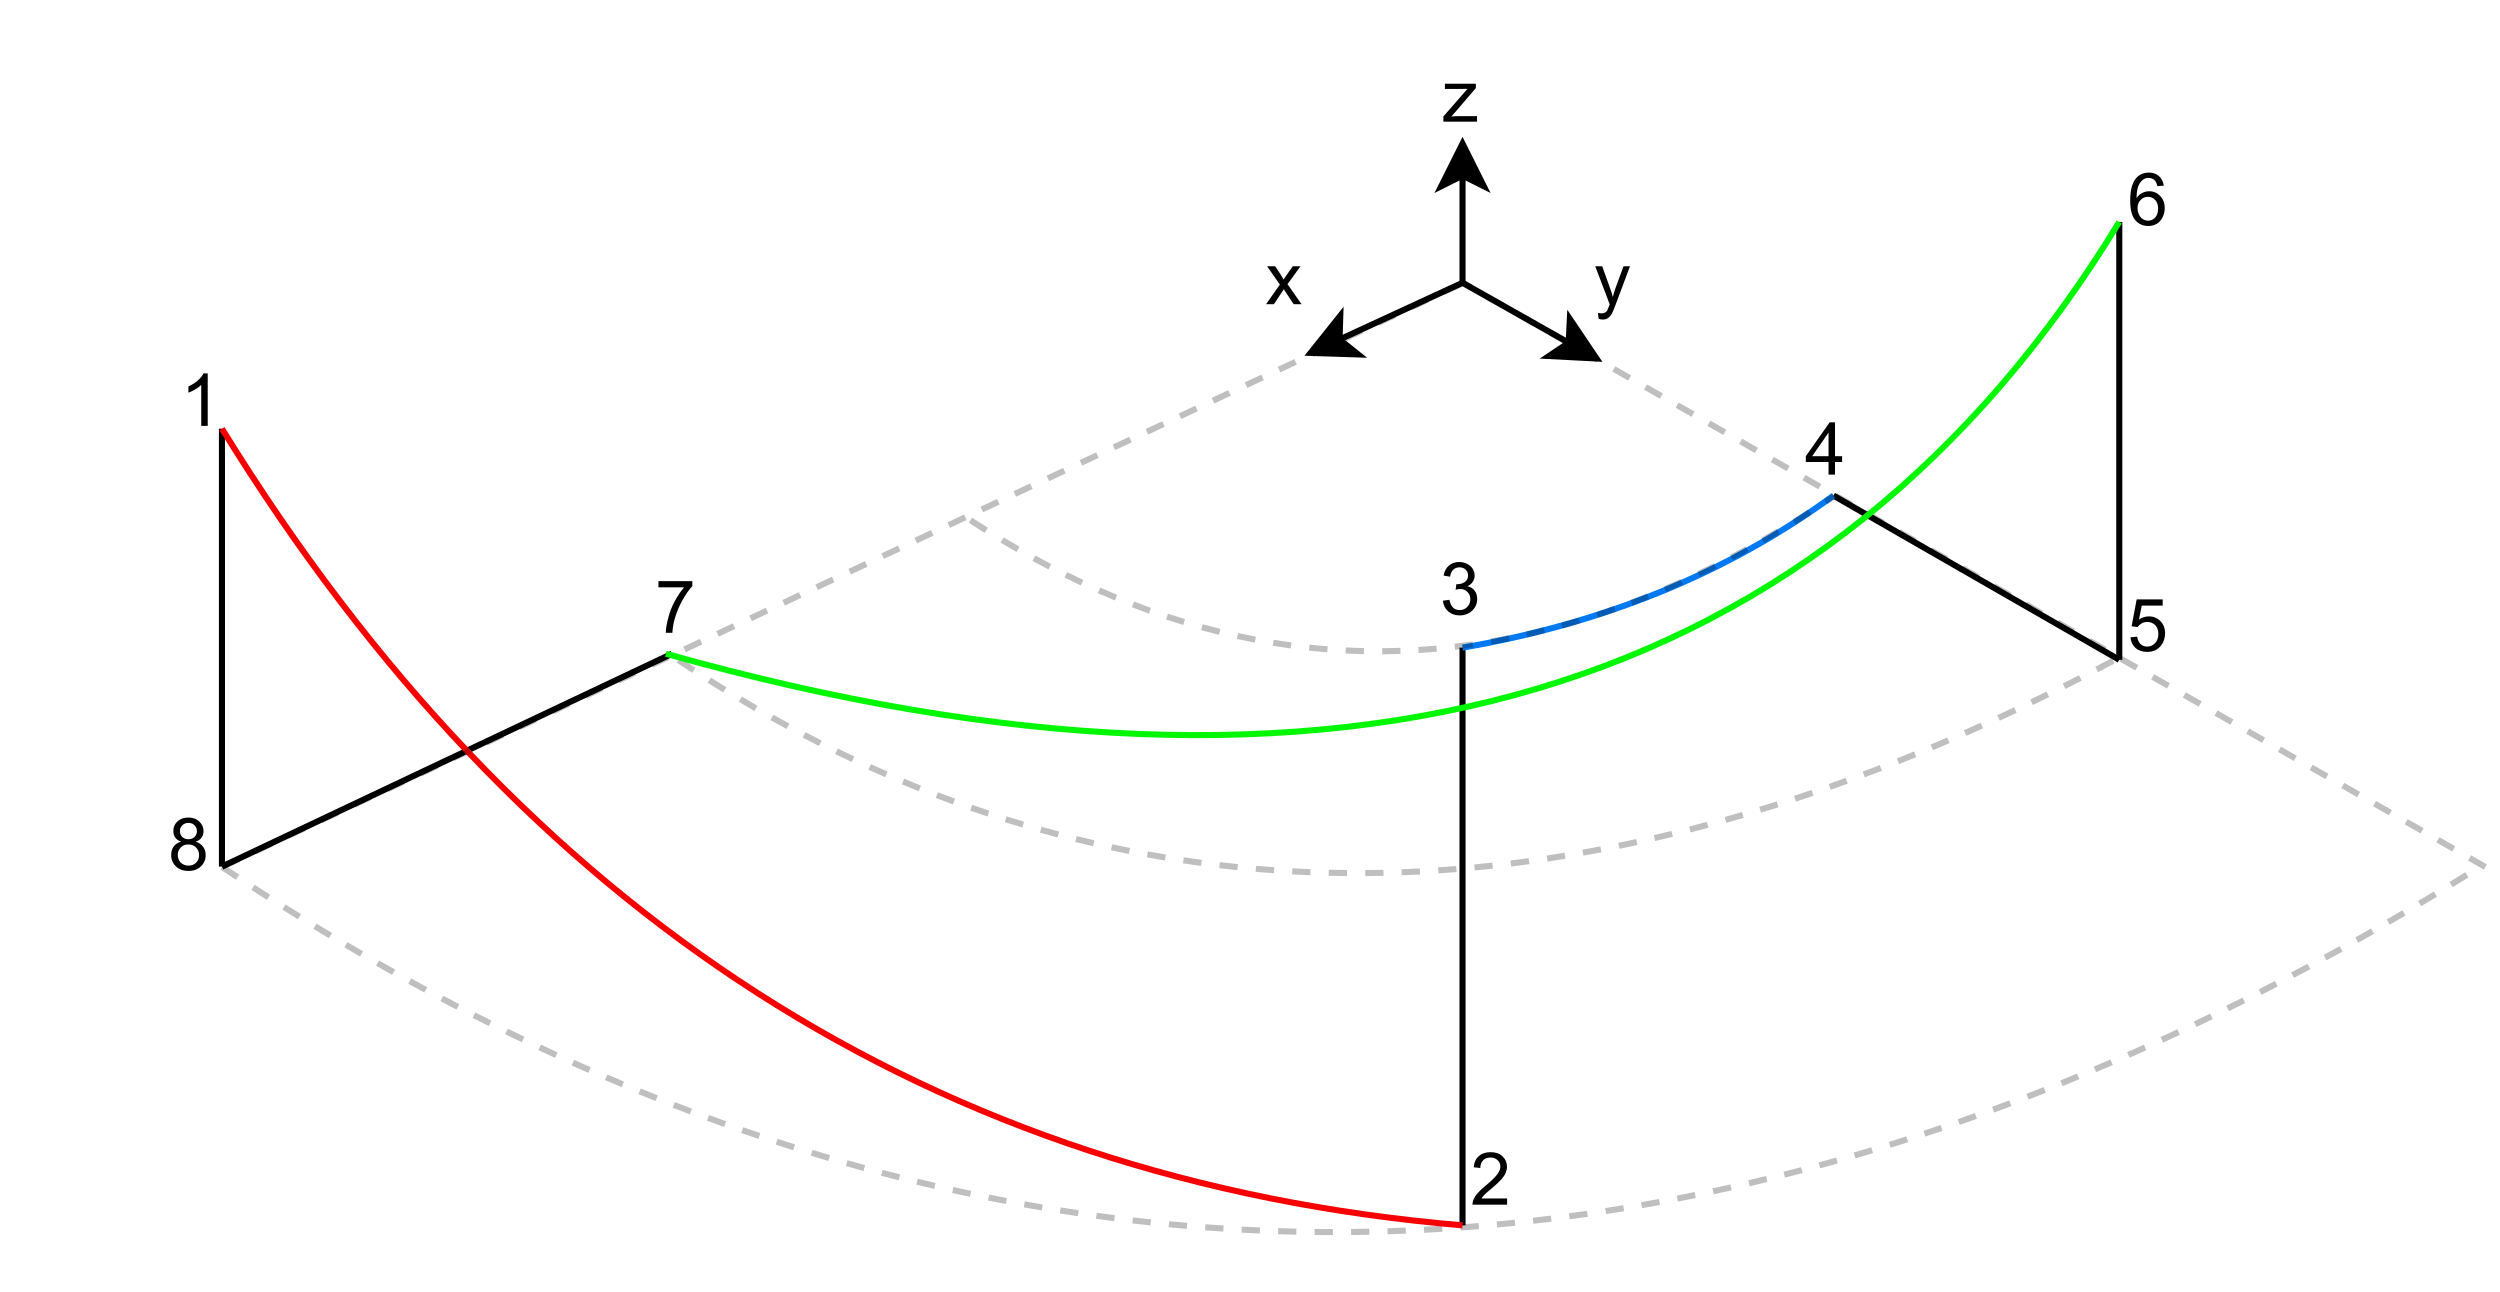 <?xml version="1.0" encoding="UTF-8" standalone="no"?>
<svg
   width="307.92pt"
   height="159.12pt"
   viewBox="0 0 307.92 159.12"
   version="1.1"
   id="svg127"
   xmlns:xlink="http://www.w3.org/1999/xlink"
   xmlns="http://www.w3.org/2000/svg"
   xmlns:svg="http://www.w3.org/2000/svg">
  <defs
     id="defs41">
    <g
       id="g36">
      <g
         id="glyph-0-0" />
      <g
         id="glyph-0-1">
        <path
           d="M 0.172 0 L 0.172 -0.641 L 3.141 -4.047 C 2.805 -4.035 2.508 -4.031 2.25 -4.031 L 0.359 -4.031 L 0.359 -4.672 L 4.172 -4.672 L 4.172 -4.141 L 1.641 -1.188 L 1.156 -0.641 C 1.508 -0.672 1.844 -0.688 2.156 -0.688 L 4.312 -0.688 L 4.312 0 Z M 0.172 0 "
           id="path3" />
      </g>
      <g
         id="glyph-0-2">
        <path
           d="M 0.062 0 L 1.766 -2.422 L 0.188 -4.672 L 1.188 -4.672 L 1.906 -3.578 C 2.031 -3.367 2.133 -3.191 2.219 -3.047 C 2.352 -3.242 2.473 -3.414 2.578 -3.562 L 3.359 -4.672 L 4.312 -4.672 L 2.703 -2.469 L 4.438 0 L 3.469 0 L 2.5 -1.453 L 2.25 -1.844 L 1.031 0 Z M 0.062 0 "
           id="path6" />
      </g>
      <g
         id="glyph-0-3">
        <path
           d="M 0.562 1.797 L 0.469 1.062 C 0.645 1.102 0.797 1.125 0.922 1.125 C 1.098 1.125 1.238 1.094 1.344 1.031 C 1.445 0.977 1.535 0.898 1.609 0.797 C 1.648 0.711 1.727 0.516 1.844 0.203 C 1.863 0.16 1.891 0.098 1.922 0.016 L 0.141 -4.672 L 1 -4.672 L 1.969 -1.969 C 2.094 -1.625 2.207 -1.266 2.312 -0.891 C 2.395 -1.242 2.5 -1.598 2.625 -1.953 L 3.625 -4.672 L 4.422 -4.672 L 2.641 0.078 C 2.453 0.586 2.305 0.941 2.203 1.141 C 2.055 1.398 1.895 1.586 1.719 1.703 C 1.539 1.828 1.32 1.891 1.062 1.891 C 0.914 1.891 0.75 1.859 0.562 1.797 Z M 0.562 1.797 "
           id="path9" />
      </g>
      <g
         id="glyph-0-4">
        <path
           d="M 3.359 0 L 2.562 0 L 2.562 -5.047 C 2.375 -4.859 2.125 -4.672 1.812 -4.484 C 1.5 -4.305 1.223 -4.176 0.984 -4.094 L 0.984 -4.859 C 1.422 -5.055 1.805 -5.301 2.141 -5.594 C 2.473 -5.895 2.707 -6.188 2.844 -6.469 L 3.359 -6.469 Z M 3.359 0 "
           id="path12" />
      </g>
      <g
         id="glyph-0-5">
        <path
           d="M 4.531 -0.766 L 4.531 0 L 0.266 0 C 0.266 -0.188 0.297 -0.367 0.359 -0.547 C 0.473 -0.836 0.648 -1.125 0.891 -1.406 C 1.129 -1.688 1.473 -2.008 1.922 -2.375 C 2.617 -2.957 3.086 -3.414 3.328 -3.75 C 3.578 -4.082 3.703 -4.398 3.703 -4.703 C 3.703 -5.016 3.586 -5.273 3.359 -5.484 C 3.141 -5.703 2.852 -5.812 2.5 -5.812 C 2.113 -5.812 1.805 -5.695 1.578 -5.469 C 1.348 -5.238 1.234 -4.922 1.234 -4.516 L 0.422 -4.609 C 0.473 -5.211 0.68 -5.672 1.047 -5.984 C 1.41 -6.305 1.898 -6.469 2.516 -6.469 C 3.129 -6.469 3.613 -6.297 3.969 -5.953 C 4.332 -5.609 4.516 -5.188 4.516 -4.688 C 4.516 -4.426 4.461 -4.172 4.359 -3.922 C 4.254 -3.672 4.078 -3.406 3.828 -3.125 C 3.586 -2.852 3.188 -2.477 2.625 -2 C 2.145 -1.602 1.836 -1.332 1.703 -1.188 C 1.566 -1.039 1.457 -0.898 1.375 -0.766 Z M 4.531 -0.766 "
           id="path15" />
      </g>
      <g
         id="glyph-0-6">
        <path
           d="M 0.375 -1.703 L 1.172 -1.812 C 1.266 -1.363 1.414 -1.039 1.625 -0.844 C 1.844 -0.645 2.113 -0.547 2.438 -0.547 C 2.801 -0.547 3.109 -0.672 3.359 -0.922 C 3.617 -1.18 3.75 -1.504 3.75 -1.891 C 3.75 -2.254 3.629 -2.551 3.391 -2.781 C 3.16 -3.02 2.863 -3.141 2.5 -3.141 C 2.344 -3.141 2.156 -3.109 1.938 -3.047 L 2.031 -3.75 C 2.082 -3.738 2.125 -3.734 2.156 -3.734 C 2.488 -3.734 2.789 -3.82 3.062 -4 C 3.332 -4.176 3.469 -4.445 3.469 -4.812 C 3.469 -5.102 3.367 -5.344 3.172 -5.531 C 2.973 -5.719 2.719 -5.812 2.406 -5.812 C 2.102 -5.812 1.848 -5.711 1.641 -5.516 C 1.441 -5.328 1.312 -5.039 1.25 -4.656 L 0.453 -4.797 C 0.555 -5.328 0.773 -5.738 1.109 -6.031 C 1.453 -6.32 1.879 -6.469 2.391 -6.469 C 2.742 -6.469 3.066 -6.391 3.359 -6.234 C 3.66 -6.086 3.891 -5.883 4.047 -5.625 C 4.203 -5.363 4.281 -5.086 4.281 -4.797 C 4.281 -4.516 4.203 -4.258 4.047 -4.031 C 3.898 -3.801 3.68 -3.617 3.391 -3.484 C 3.773 -3.398 4.07 -3.219 4.281 -2.938 C 4.488 -2.664 4.594 -2.32 4.594 -1.906 C 4.594 -1.344 4.383 -0.863 3.969 -0.469 C 3.562 -0.082 3.047 0.109 2.422 0.109 C 1.859 0.109 1.391 -0.055 1.016 -0.391 C 0.641 -0.723 0.426 -1.16 0.375 -1.703 Z M 0.375 -1.703 "
           id="path18" />
      </g>
      <g
         id="glyph-0-7">
        <path
           d="M 2.906 0 L 2.906 -1.547 L 0.109 -1.547 L 0.109 -2.266 L 3.047 -6.438 L 3.703 -6.438 L 3.703 -2.266 L 4.578 -2.266 L 4.578 -1.547 L 3.703 -1.547 L 3.703 0 Z M 2.906 -2.266 L 2.906 -5.172 L 0.891 -2.266 Z M 2.906 -2.266 "
           id="path21" />
      </g>
      <g
         id="glyph-0-8">
        <path
           d="M 0.375 -1.688 L 1.203 -1.766 C 1.266 -1.359 1.406 -1.051 1.625 -0.844 C 1.852 -0.645 2.125 -0.547 2.438 -0.547 C 2.82 -0.547 3.145 -0.688 3.406 -0.969 C 3.676 -1.258 3.812 -1.641 3.812 -2.109 C 3.812 -2.566 3.68 -2.926 3.422 -3.188 C 3.172 -3.445 2.844 -3.578 2.438 -3.578 C 2.176 -3.578 1.941 -3.516 1.734 -3.391 C 1.535 -3.273 1.375 -3.129 1.25 -2.953 L 0.516 -3.047 L 1.141 -6.359 L 4.344 -6.359 L 4.344 -5.594 L 1.766 -5.594 L 1.422 -3.875 C 1.805 -4.133 2.211 -4.266 2.641 -4.266 C 3.203 -4.266 3.676 -4.07 4.062 -3.688 C 4.445 -3.301 4.641 -2.801 4.641 -2.188 C 4.641 -1.602 4.473 -1.098 4.141 -0.672 C 3.723 -0.148 3.156 0.109 2.438 0.109 C 1.852 0.109 1.375 -0.051 1 -0.375 C 0.633 -0.707 0.426 -1.145 0.375 -1.688 Z M 0.375 -1.688 "
           id="path24" />
      </g>
      <g
         id="glyph-0-9">
        <path
           d="M 4.484 -4.859 L 3.688 -4.797 C 3.625 -5.109 3.523 -5.336 3.391 -5.484 C 3.18 -5.703 2.922 -5.812 2.609 -5.812 C 2.348 -5.812 2.125 -5.742 1.938 -5.609 C 1.688 -5.422 1.488 -5.156 1.344 -4.812 C 1.207 -4.469 1.133 -3.973 1.125 -3.328 C 1.312 -3.609 1.539 -3.816 1.812 -3.953 C 2.094 -4.098 2.383 -4.172 2.688 -4.172 C 3.219 -4.172 3.664 -3.977 4.031 -3.594 C 4.406 -3.207 4.594 -2.707 4.594 -2.094 C 4.594 -1.688 4.504 -1.305 4.328 -0.953 C 4.148 -0.609 3.91 -0.344 3.609 -0.156 C 3.305 0.02 2.961 0.109 2.578 0.109 C 1.922 0.109 1.383 -0.129 0.969 -0.609 C 0.551 -1.098 0.344 -1.898 0.344 -3.016 C 0.344 -4.254 0.57 -5.16 1.031 -5.734 C 1.426 -6.223 1.969 -6.469 2.656 -6.469 C 3.156 -6.469 3.566 -6.32 3.891 -6.031 C 4.211 -5.75 4.41 -5.359 4.484 -4.859 Z M 1.25 -2.094 C 1.25 -1.812 1.305 -1.547 1.422 -1.297 C 1.535 -1.055 1.695 -0.867 1.906 -0.734 C 2.113 -0.609 2.332 -0.547 2.562 -0.547 C 2.895 -0.547 3.18 -0.676 3.422 -0.938 C 3.66 -1.207 3.781 -1.578 3.781 -2.047 C 3.781 -2.492 3.66 -2.844 3.422 -3.094 C 3.191 -3.352 2.895 -3.484 2.531 -3.484 C 2.176 -3.484 1.875 -3.352 1.625 -3.094 C 1.375 -2.844 1.25 -2.508 1.25 -2.094 Z M 1.25 -2.094 "
           id="path27" />
      </g>
      <g
         id="glyph-0-10">
        <path
           d="M 0.422 -5.594 L 0.422 -6.359 L 4.594 -6.359 L 4.594 -5.75 C 4.188 -5.312 3.781 -4.727 3.375 -4 C 2.969 -3.281 2.656 -2.535 2.438 -1.766 C 2.281 -1.234 2.18 -0.645 2.141 0 L 1.328 0 C 1.336 -0.508 1.438 -1.117 1.625 -1.828 C 1.812 -2.547 2.082 -3.238 2.438 -3.906 C 2.801 -4.57 3.18 -5.133 3.578 -5.594 Z M 0.422 -5.594 "
           id="path30" />
      </g>
      <g
         id="glyph-0-11">
        <path
           d="M 1.594 -3.5 C 1.258 -3.613 1.016 -3.781 0.859 -4 C 0.703 -4.227 0.625 -4.5 0.625 -4.812 C 0.625 -5.281 0.789 -5.672 1.125 -5.984 C 1.469 -6.305 1.914 -6.469 2.469 -6.469 C 3.031 -6.469 3.484 -6.301 3.828 -5.969 C 4.172 -5.645 4.344 -5.25 4.344 -4.781 C 4.344 -4.488 4.266 -4.227 4.109 -4 C 3.953 -3.781 3.711 -3.613 3.391 -3.5 C 3.785 -3.363 4.086 -3.148 4.297 -2.859 C 4.504 -2.578 4.609 -2.238 4.609 -1.844 C 4.609 -1.289 4.41 -0.828 4.016 -0.453 C 3.629 -0.078 3.117 0.109 2.484 0.109 C 1.848 0.109 1.332 -0.078 0.938 -0.453 C 0.551 -0.828 0.359 -1.297 0.359 -1.859 C 0.359 -2.273 0.461 -2.625 0.672 -2.906 C 0.891 -3.195 1.195 -3.395 1.594 -3.5 Z M 1.438 -4.828 C 1.438 -4.523 1.531 -4.273 1.719 -4.078 C 1.914 -3.891 2.172 -3.797 2.484 -3.797 C 2.797 -3.797 3.047 -3.891 3.234 -4.078 C 3.43 -4.273 3.531 -4.516 3.531 -4.797 C 3.531 -5.078 3.43 -5.316 3.234 -5.516 C 3.035 -5.711 2.785 -5.812 2.484 -5.812 C 2.18 -5.812 1.93 -5.711 1.734 -5.516 C 1.535 -5.328 1.438 -5.098 1.438 -4.828 Z M 1.172 -1.859 C 1.172 -1.629 1.223 -1.41 1.328 -1.203 C 1.441 -0.992 1.602 -0.832 1.812 -0.719 C 2.02 -0.602 2.25 -0.547 2.5 -0.547 C 2.875 -0.547 3.18 -0.664 3.422 -0.906 C 3.672 -1.145 3.797 -1.453 3.797 -1.828 C 3.797 -2.211 3.672 -2.531 3.422 -2.781 C 3.172 -3.031 2.852 -3.156 2.469 -3.156 C 2.094 -3.156 1.781 -3.031 1.531 -2.781 C 1.289 -2.531 1.172 -2.223 1.172 -1.859 Z M 1.172 -1.859 "
           id="path33" />
      </g>
    </g>
    <clipPath
       id="clip-0">
      <path
         clip-rule="nonzero"
         d="M 16 42 L 191 42 L 191 158.121 L 16 158.121 Z M 16 42 "
         id="path38" />
    </clipPath>
  </defs>
  <path
     fill-rule="nonzero"
     fill="rgb(0%, 0%, 0%)"
     fill-opacity="0.251"
     d="M 27.559 106.477 L 29.465 107.734 L 29.051 108.359 L 27.145 107.102 Z M 31.363 108.977 L 33.27 110.199 L 32.867 110.832 L 30.961 109.605 Z M 35.172 111.402 L 37.082 112.594 L 36.684 113.23 L 34.777 112.039 Z M 38.984 113.762 L 40.895 114.914 L 40.508 115.555 L 38.598 114.402 Z M 42.797 116.047 L 44.719 117.168 L 44.34 117.816 L 42.422 116.691 Z M 46.691 118.301 L 48.668 119.418 L 48.297 120.07 L 46.32 118.953 Z M 50.641 120.512 L 52.617 121.59 L 52.262 122.25 L 50.281 121.172 Z M 54.594 122.648 L 56.574 123.688 L 56.227 124.352 L 54.246 123.309 Z M 58.551 124.703 L 60.531 125.707 L 60.195 126.375 L 58.211 125.375 Z M 62.547 126.703 C 63.227 127.039 63.906 127.367 64.586 127.695 L 64.262 128.371 C 63.582 128.043 62.898 127.711 62.215 127.379 Z M 66.629 128.664 C 67.312 128.984 67.992 129.301 68.672 129.613 L 68.359 130.297 C 67.68 129.984 66.996 129.664 66.312 129.344 Z M 70.719 130.543 C 71.398 130.852 72.082 131.156 72.762 131.453 L 72.461 132.141 C 71.777 131.84 71.094 131.535 70.41 131.227 Z M 74.809 132.344 C 75.488 132.637 76.172 132.926 76.855 133.211 L 76.566 133.902 C 75.879 133.617 75.195 133.324 74.512 133.031 Z M 78.918 134.066 C 79.617 134.352 80.316 134.637 81.02 134.914 L 80.742 135.613 C 80.039 135.332 79.336 135.047 78.633 134.762 Z M 83.121 135.742 C 83.824 136.016 84.523 136.285 85.227 136.551 L 84.961 137.25 C 84.258 136.984 83.555 136.715 82.852 136.441 Z M 87.332 137.336 C 88.035 137.594 88.734 137.848 89.438 138.102 L 89.184 138.805 C 88.48 138.555 87.777 138.297 87.074 138.039 Z M 91.543 138.844 C 92.246 139.086 92.949 139.328 93.652 139.562 L 93.414 140.273 C 92.707 140.035 92.004 139.793 91.297 139.551 Z M 95.77 140.266 C 96.484 140.5 97.203 140.73 97.922 140.957 L 97.695 141.672 C 96.977 141.445 96.254 141.211 95.535 140.977 Z M 100.078 141.629 C 100.793 141.848 101.512 142.062 102.234 142.277 L 102.02 142.996 C 101.301 142.781 100.578 142.566 99.859 142.344 Z M 104.391 142.902 C 105.109 143.105 105.828 143.309 106.551 143.504 L 106.352 144.227 C 105.629 144.031 104.906 143.828 104.188 143.621 Z M 108.707 144.086 C 109.43 144.277 110.148 144.461 110.867 144.645 L 110.684 145.371 C 109.965 145.188 109.242 145 108.516 144.812 Z M 113.039 145.184 C 113.77 145.359 114.5 145.535 115.234 145.703 L 115.062 146.434 C 114.328 146.266 113.594 146.09 112.859 145.91 Z M 117.43 146.203 C 118.164 146.367 118.895 146.523 119.629 146.68 L 119.473 147.414 C 118.738 147.258 118.004 147.098 117.27 146.934 Z M 121.828 147.133 C 122.562 147.281 123.293 147.422 124.027 147.562 L 123.887 148.301 C 123.152 148.16 122.418 148.016 121.68 147.867 Z M 126.227 147.969 C 126.961 148.102 127.695 148.23 128.43 148.355 L 128.305 149.094 C 127.566 148.969 126.832 148.84 126.094 148.707 Z M 130.641 148.715 C 131.383 148.836 132.125 148.949 132.867 149.059 L 132.754 149.801 C 132.012 149.688 131.27 149.574 130.523 149.457 Z M 135.09 149.375 C 135.832 149.477 136.574 149.574 137.316 149.668 L 137.223 150.414 C 136.477 150.32 135.734 150.219 134.988 150.117 Z M 139.547 149.941 C 140.289 150.027 141.031 150.109 141.773 150.188 L 141.695 150.934 C 140.949 150.855 140.203 150.773 139.461 150.684 Z M 144.004 150.414 C 144.75 150.484 145.492 150.551 146.234 150.613 L 146.172 151.359 C 145.426 151.297 144.68 151.23 143.934 151.16 Z M 148.473 150.789 C 149.219 150.848 149.965 150.898 150.711 150.945 L 150.664 151.691 C 149.914 151.645 149.168 151.594 148.418 151.539 Z M 152.953 151.074 C 153.699 151.117 154.445 151.152 155.195 151.184 L 155.16 151.934 C 154.41 151.898 153.664 151.863 152.914 151.824 Z M 157.438 151.266 C 158.184 151.293 158.934 151.312 159.68 151.328 L 159.664 152.078 C 158.914 152.059 158.164 152.039 157.414 152.016 Z M 161.926 151.363 C 162.672 151.371 163.422 151.375 164.172 151.379 L 164.172 152.125 C 163.418 152.125 162.668 152.121 161.918 152.113 Z M 166.41 151.367 C 167.156 151.359 167.902 151.348 168.648 151.332 L 168.664 152.082 C 167.914 152.098 167.168 152.109 166.418 152.117 Z M 170.891 151.277 C 171.637 151.254 172.387 151.227 173.133 151.195 L 173.164 151.945 C 172.414 151.977 171.664 152.004 170.914 152.023 Z M 175.375 151.094 C 176.121 151.055 176.871 151.012 177.621 150.965 L 177.668 151.715 C 176.914 151.758 176.164 151.801 175.414 151.84 Z M 179.867 150.816 C 180.613 150.762 181.359 150.703 182.109 150.641 L 182.168 151.387 C 181.418 151.449 180.668 151.508 179.918 151.562 Z M 184.332 150.445 C 185.074 150.379 185.816 150.305 186.559 150.227 L 186.637 150.973 C 185.891 151.051 185.148 151.125 184.402 151.191 Z M 188.785 149.988 C 189.527 149.902 190.273 149.816 191.012 149.723 L 191.105 150.469 C 190.359 150.559 189.617 150.648 188.871 150.73 Z M 193.242 149.438 C 193.984 149.34 194.73 149.234 195.473 149.129 L 195.578 149.871 C 194.832 149.977 194.086 150.082 193.34 150.18 Z M 197.703 148.797 C 198.441 148.68 199.184 148.562 199.922 148.441 L 200.043 149.184 C 199.301 149.305 198.559 149.422 197.816 149.535 Z M 202.121 148.07 C 202.855 147.941 203.586 147.812 204.32 147.676 L 204.453 148.414 C 203.719 148.551 202.984 148.68 202.25 148.809 Z M 206.52 147.262 C 207.254 147.117 207.984 146.973 208.719 146.82 L 208.871 147.555 C 208.133 147.707 207.398 147.852 206.66 147.996 Z M 210.922 146.363 C 211.656 146.203 212.391 146.043 213.125 145.879 L 213.289 146.609 C 212.551 146.777 211.812 146.938 211.078 147.094 Z M 215.328 145.375 C 216.055 145.203 216.785 145.031 217.516 144.852 L 217.691 145.582 C 216.961 145.758 216.23 145.934 215.5 146.105 Z M 219.672 144.316 C 220.391 144.133 221.113 143.945 221.832 143.758 L 222.023 144.48 C 221.301 144.672 220.578 144.859 219.855 145.043 Z M 223.992 143.176 C 224.715 142.98 225.438 142.781 226.156 142.578 L 226.359 143.297 C 225.637 143.5 224.914 143.703 224.191 143.898 Z M 228.316 141.953 C 229.039 141.746 229.758 141.531 230.48 141.312 L 230.699 142.027 C 229.973 142.246 229.25 142.465 228.527 142.676 Z M 232.648 140.648 C 233.363 140.422 234.082 140.195 234.797 139.965 L 235.027 140.68 C 234.309 140.91 233.59 141.137 232.871 141.363 Z M 236.906 139.277 L 239.02 138.57 L 239.258 139.281 L 237.145 139.988 Z M 241.129 137.844 L 243.246 137.094 L 243.496 137.801 L 241.379 138.547 Z M 245.359 136.324 L 247.477 135.535 L 247.738 136.238 L 245.621 137.027 Z M 249.59 134.727 L 251.711 133.898 L 251.984 134.594 L 249.863 135.426 Z M 253.766 133.074 L 255.824 132.23 L 256.109 132.922 L 254.051 133.766 Z M 257.879 131.367 L 259.938 130.488 L 260.234 131.176 L 258.172 132.059 Z M 261.996 129.59 L 264.055 128.668 L 264.363 129.352 L 262.301 130.273 Z M 266.113 127.73 L 268.176 126.773 L 268.492 127.453 L 266.43 128.41 Z M 270.215 125.812 L 272.211 124.848 L 272.539 125.523 L 270.539 126.484 Z M 274.207 123.871 L 276.203 122.871 L 276.539 123.543 L 274.539 124.543 Z M 278.199 121.859 L 280.199 120.828 L 280.543 121.492 L 278.543 122.527 Z M 282.195 119.777 L 284.199 118.707 L 284.551 119.371 L 282.551 120.438 Z M 286.195 117.625 L 288.168 116.539 L 288.531 117.195 L 286.559 118.281 Z M 290.098 115.457 L 292.031 114.359 L 292.402 115.012 L 290.469 116.109 Z M 293.965 113.246 L 295.898 112.117 L 296.277 112.762 L 294.344 113.895 Z M 297.832 110.969 L 299.77 109.805 L 300.156 110.449 L 298.219 111.613 Z M 301.703 108.629 L 303.641 107.43 L 304.035 108.066 L 302.098 109.266 Z M 301.703 108.629 "
     id="path43" />
  <path
     fill="none"
     stroke-width="1"
     stroke-linecap="butt"
     stroke-linejoin="miter"
     stroke="rgb(0%, 0%, 0%)"
     stroke-opacity="1"
     stroke-miterlimit="10"
     d="M 240.002 46.001 L 240.002 28.372 "
     transform="matrix(0.749, 0, 0, 0.749, 0.375, 0.375)"
     id="path45" />
  <path
     fill-rule="nonzero"
     fill="rgb(0%, 0%, 0%)"
     fill-opacity="1"
     stroke-width="1"
     stroke-linecap="butt"
     stroke-linejoin="miter"
     stroke="rgb(0%, 0%, 0%)"
     stroke-opacity="1"
     stroke-miterlimit="10"
     d="M 240.002 23.118 L 243.5 30.119 L 240.002 28.372 L 236.5 30.119 Z M 240.002 23.118 "
     transform="matrix(0.749, 0, 0, 0.749, 0.375, 0.375)"
     id="path47" />
  <path
     fill="none"
     stroke-width="1"
     stroke-linecap="butt"
     stroke-linejoin="miter"
     stroke="rgb(0%, 0%, 0%)"
     stroke-opacity="1"
     stroke-miterlimit="10"
     d="M 240.002 46.001 L 257.459 55.869 "
     transform="matrix(0.749, 0, 0, 0.749, 0.375, 0.375)"
     id="path49" />
  <path
     fill-rule="nonzero"
     fill="rgb(0%, 0%, 0%)"
     fill-opacity="1"
     stroke-width="1"
     stroke-linecap="butt"
     stroke-linejoin="miter"
     stroke="rgb(0%, 0%, 0%)"
     stroke-opacity="1"
     stroke-miterlimit="10"
     d="M 262.031 58.449 L 254.212 58.047 L 257.459 55.869 L 257.652 51.959 Z M 262.031 58.449 "
     transform="matrix(0.749, 0, 0, 0.749, 0.375, 0.375)"
     id="path51" />
  <path
     fill="none"
     stroke-width="1"
     stroke-linecap="butt"
     stroke-linejoin="miter"
     stroke="rgb(0%, 0%, 0%)"
     stroke-opacity="1"
     stroke-miterlimit="10"
     d="M 110.001 106.999 L 35.998 142.001 "
     transform="matrix(0.749, 0, 0, 0.749, 0.375, 0.375)"
     id="path53" />
  <path
     fill="none"
     stroke-width="1"
     stroke-linecap="butt"
     stroke-linejoin="miter"
     stroke="rgb(0%, 0%, 0%)"
     stroke-opacity="1"
     stroke-miterlimit="10"
     d="M 35.998 142.001 L 35.998 70 "
     transform="matrix(0.749, 0, 0, 0.749, 0.375, 0.375)"
     id="path55" />
  <path
     fill="none"
     stroke-width="1"
     stroke-linecap="butt"
     stroke-linejoin="miter"
     stroke="rgb(0%, 0%, 0%)"
     stroke-opacity="1"
     stroke-miterlimit="10"
     d="M 348.001 107.999 L 301 80.998 "
     transform="matrix(0.749, 0, 0, 0.749, 0.375, 0.375)"
     id="path57" />
  <path
     fill="none"
     stroke-width="1"
     stroke-linecap="butt"
     stroke-linejoin="miter"
     stroke="rgb(0%, 0%, 0%)"
     stroke-opacity="1"
     stroke-miterlimit="10"
     d="M 348.001 107.999 L 348.001 35.998 "
     transform="matrix(0.749, 0, 0, 0.749, 0.375, 0.375)"
     id="path59" />
  <path
     fill="none"
     stroke-width="1"
     stroke-linecap="butt"
     stroke-linejoin="miter"
     stroke="rgb(0%, 0%, 0%)"
     stroke-opacity="1"
     stroke-miterlimit="10"
     d="M 240.002 201.002 L 240.002 105.998 "
     transform="matrix(0.749, 0, 0, 0.749, 0.375, 0.375)"
     id="path61" />
  <path
     fill="none"
     stroke-width="1"
     stroke-linecap="butt"
     stroke-linejoin="miter"
     stroke="rgb(0%, 47.449%, 94.899%)"
     stroke-opacity="1"
     stroke-miterlimit="10"
     d="M 240.002 105.998 C 263.334 102 283.668 93.665 301 80.998 "
     transform="matrix(0.749, 0, 0, 0.749, 0.375, 0.375)"
     id="path63" />
  <path
     fill-rule="nonzero"
     fill="rgb(0%, 0%, 0%)"
     fill-opacity="0.251"
     d="M 119.734 63.758 C 120.379 64.184 121.027 64.598 121.68 65.004 L 121.281 65.637 C 120.629 65.23 119.977 64.812 119.324 64.387 Z M 123.625 66.195 C 124.273 66.586 124.926 66.965 125.574 67.34 L 125.203 67.988 C 124.547 67.613 123.895 67.23 123.238 66.84 Z M 127.527 68.43 C 128.176 68.785 128.828 69.133 129.48 69.473 L 129.133 70.137 C 128.477 69.797 127.82 69.445 127.168 69.09 Z M 131.434 70.469 C 132.102 70.797 132.77 71.117 133.438 71.43 L 133.117 72.109 C 132.445 71.793 131.773 71.473 131.102 71.137 Z M 135.516 72.375 C 136.211 72.68 136.902 72.977 137.598 73.266 L 137.312 73.957 C 136.613 73.668 135.914 73.371 135.215 73.062 Z M 139.68 74.098 C 140.375 74.363 141.07 74.621 141.766 74.871 L 141.516 75.578 C 140.812 75.328 140.113 75.066 139.41 74.797 Z M 143.855 75.59 C 144.555 75.824 145.258 76.047 145.957 76.258 L 145.738 76.977 C 145.031 76.762 144.328 76.535 143.621 76.305 Z M 148.137 76.891 C 148.863 77.09 149.59 77.277 150.316 77.457 L 150.137 78.188 C 149.402 78.004 148.672 77.812 147.938 77.613 Z M 152.5 77.969 C 153.23 78.125 153.957 78.277 154.688 78.414 L 154.547 79.152 C 153.812 79.012 153.074 78.859 152.34 78.699 Z M 156.875 78.801 C 157.609 78.922 158.34 79.027 159.074 79.129 L 158.973 79.871 C 158.234 79.77 157.496 79.66 156.758 79.539 Z M 161.301 79.395 C 162.043 79.477 162.789 79.543 163.531 79.602 L 163.473 80.348 C 162.723 80.289 161.973 80.219 161.223 80.141 Z M 165.766 79.742 C 166.512 79.781 167.254 79.809 168 79.824 L 167.984 80.574 C 167.23 80.555 166.48 80.531 165.727 80.492 Z M 170.238 79.84 C 170.984 79.836 171.73 79.82 172.477 79.793 L 172.5 80.543 C 171.75 80.57 170.996 80.586 170.246 80.59 Z M 174.695 79.688 C 175.434 79.641 176.172 79.586 176.914 79.52 L 176.98 80.266 C 176.234 80.332 175.488 80.391 174.738 80.438 Z M 179.137 79.289 C 179.879 79.203 180.621 79.105 181.363 79 L 181.473 79.738 C 180.723 79.848 179.973 79.945 179.227 80.035 Z M 183.594 78.645 C 184.332 78.52 185.07 78.383 185.805 78.234 L 185.953 78.969 C 185.207 79.117 184.465 79.258 183.723 79.383 Z M 187.961 77.777 C 188.676 77.617 189.395 77.445 190.117 77.266 L 190.297 77.992 C 189.574 78.176 188.848 78.348 188.125 78.512 Z M 192.273 76.695 C 192.996 76.496 193.715 76.285 194.438 76.066 L 194.652 76.781 C 193.926 77.004 193.199 77.215 192.477 77.418 Z M 196.602 75.383 C 197.32 75.145 198.039 74.898 198.762 74.641 L 199.012 75.348 C 198.285 75.605 197.559 75.855 196.836 76.094 Z M 200.809 73.887 C 201.492 73.629 202.176 73.359 202.859 73.082 L 203.141 73.777 C 202.453 74.055 201.762 74.328 201.074 74.59 Z M 204.914 72.227 C 205.598 71.934 206.281 71.633 206.969 71.32 L 207.277 72.004 C 206.59 72.316 205.898 72.621 205.207 72.918 Z M 209.027 70.363 C 209.715 70.035 210.402 69.699 211.086 69.355 L 211.422 70.027 C 210.73 70.371 210.039 70.711 209.352 71.039 Z M 213.082 68.332 C 213.723 67.996 214.363 67.652 215.004 67.301 L 215.363 67.961 C 214.719 68.312 214.074 68.66 213.43 68.996 Z M 216.93 66.227 C 217.57 65.859 218.215 65.488 218.859 65.105 L 219.238 65.754 C 218.594 66.137 217.945 66.512 217.301 66.879 Z M 220.785 63.945 C 221.43 63.547 222.074 63.145 222.719 62.734 L 223.121 63.367 C 222.473 63.781 221.828 64.184 221.18 64.582 Z M 224.652 61.484 C 225.012 61.246 225.371 61.008 225.734 60.766 L 226.152 61.387 C 225.785 61.629 225.426 61.871 225.066 62.109 Z M 224.652 61.484 "
     id="path65" />
  <path
     fill-rule="nonzero"
     fill="rgb(0%, 0%, 0%)"
     fill-opacity="0.251"
     d="M 83.766 80.996 C 84.395 81.418 85.027 81.832 85.66 82.242 L 85.254 82.871 C 84.617 82.461 83.984 82.043 83.348 81.621 Z M 87.559 83.461 C 88.195 83.859 88.828 84.254 89.465 84.645 L 89.074 85.281 C 88.434 84.891 87.797 84.496 87.16 84.094 Z M 91.379 85.801 C 92.016 86.18 92.656 86.555 93.293 86.922 L 92.918 87.574 C 92.277 87.199 91.637 86.824 90.996 86.441 Z M 95.254 88.039 C 95.914 88.406 96.57 88.77 97.23 89.129 L 96.875 89.785 C 96.211 89.426 95.551 89.062 94.891 88.691 Z M 99.211 90.184 C 99.871 90.531 100.535 90.871 101.199 91.207 L 100.859 91.875 C 100.195 91.539 99.527 91.195 98.863 90.848 Z M 103.191 92.199 C 103.867 92.531 104.543 92.855 105.219 93.176 L 104.898 93.852 C 104.219 93.531 103.539 93.207 102.863 92.875 Z M 107.266 94.121 C 107.945 94.434 108.629 94.734 109.312 95.035 L 109.016 95.723 C 108.328 95.422 107.641 95.117 106.953 94.805 Z M 111.371 95.914 C 112.059 96.203 112.746 96.484 113.434 96.762 L 113.152 97.457 C 112.461 97.18 111.773 96.895 111.082 96.605 Z M 115.527 97.586 C 116.227 97.855 116.93 98.117 117.633 98.375 L 117.371 99.078 C 116.668 98.82 115.961 98.555 115.258 98.285 Z M 119.742 99.133 C 120.445 99.379 121.152 99.621 121.859 99.855 L 121.625 100.566 C 120.914 100.332 120.203 100.09 119.496 99.84 Z M 123.984 100.547 C 124.699 100.773 125.418 100.992 126.133 101.207 L 125.918 101.926 C 125.199 101.707 124.477 101.488 123.758 101.262 Z M 128.289 101.832 C 129.008 102.035 129.73 102.23 130.453 102.422 L 130.262 103.148 C 129.535 102.957 128.809 102.758 128.086 102.555 Z M 132.621 102.98 C 133.344 103.16 134.07 103.332 134.797 103.5 L 134.629 104.23 C 133.898 104.062 133.168 103.887 132.441 103.707 Z M 136.988 103.992 C 137.719 104.148 138.449 104.297 139.184 104.445 L 139.039 105.18 C 138.301 105.031 137.566 104.879 136.832 104.723 Z M 141.387 104.863 C 142.121 104.996 142.859 105.125 143.598 105.246 L 143.473 105.984 C 142.73 105.863 141.992 105.734 141.254 105.602 Z M 145.812 105.594 C 146.551 105.703 147.289 105.809 148.027 105.906 L 147.93 106.652 C 147.184 106.551 146.441 106.445 145.699 106.336 Z M 150.25 106.188 C 150.992 106.273 151.734 106.355 152.48 106.43 L 152.406 107.176 C 151.656 107.098 150.91 107.02 150.164 106.93 Z M 154.719 106.637 C 155.461 106.703 156.207 106.758 156.953 106.812 L 156.902 107.559 C 156.152 107.508 155.402 107.449 154.652 107.383 Z M 159.184 106.949 C 159.93 106.988 160.676 107.023 161.422 107.055 L 161.391 107.801 C 160.641 107.773 159.895 107.738 159.145 107.699 Z M 163.664 107.121 C 164.414 107.141 165.164 107.152 165.914 107.156 L 165.91 107.906 C 165.152 107.902 164.398 107.891 163.648 107.871 Z M 168.156 107.16 C 168.898 107.152 169.645 107.145 170.387 107.129 L 170.406 107.875 C 169.656 107.895 168.906 107.902 168.16 107.91 Z M 172.625 107.062 C 173.375 107.035 174.121 107 174.871 106.961 L 174.91 107.711 C 174.156 107.75 173.406 107.781 172.652 107.809 Z M 177.121 106.832 C 177.867 106.781 178.609 106.727 179.355 106.668 L 179.414 107.414 C 178.668 107.473 177.918 107.527 177.172 107.578 Z M 181.578 106.473 C 182.316 106.402 183.059 106.328 183.805 106.246 L 183.883 106.992 C 183.137 107.07 182.391 107.148 181.648 107.219 Z M 186.035 105.988 C 186.781 105.895 187.527 105.797 188.273 105.695 L 188.375 106.438 C 187.625 106.543 186.875 106.637 186.129 106.73 Z M 190.496 105.375 C 191.227 105.266 191.961 105.152 192.695 105.031 L 192.816 105.77 C 192.078 105.891 191.344 106.008 190.605 106.117 Z M 194.898 104.652 C 195.633 104.523 196.371 104.387 197.109 104.246 L 197.25 104.98 C 196.508 105.125 195.77 105.262 195.031 105.391 Z M 199.324 103.809 C 200.059 103.66 200.793 103.504 201.527 103.344 L 201.688 104.074 C 200.949 104.234 200.211 104.391 199.477 104.543 Z M 203.695 102.859 C 204.422 102.691 205.145 102.52 205.871 102.344 L 206.047 103.07 C 205.32 103.25 204.59 103.422 203.863 103.59 Z M 208.047 101.801 C 208.777 101.613 209.504 101.422 210.234 101.227 L 210.426 101.953 C 209.695 102.148 208.965 102.34 208.234 102.527 Z M 212.422 100.625 C 213.133 100.426 213.84 100.223 214.551 100.016 L 214.762 100.734 C 214.051 100.941 213.336 101.148 212.625 101.348 Z M 216.688 99.375 C 217.398 99.16 218.113 98.938 218.828 98.711 L 219.055 99.426 C 218.336 99.652 217.621 99.875 216.906 100.094 Z M 220.973 98.016 C 221.688 97.781 222.402 97.539 223.121 97.297 L 223.363 98.004 C 222.645 98.25 221.922 98.492 221.207 98.73 Z M 225.238 96.562 C 225.934 96.316 226.633 96.066 227.332 95.812 L 227.586 96.516 C 226.887 96.77 226.188 97.023 225.488 97.27 Z M 229.426 95.035 C 230.125 94.773 230.824 94.508 231.523 94.234 L 231.797 94.934 C 231.09 95.207 230.391 95.477 229.688 95.738 Z M 233.629 93.41 C 234.332 93.129 235.035 92.848 235.738 92.559 L 236.023 93.254 C 235.316 93.543 234.609 93.828 233.906 94.105 Z M 237.789 91.707 C 238.469 91.422 239.152 91.133 239.836 90.836 L 240.133 91.523 C 239.445 91.82 238.762 92.109 238.078 92.398 Z M 241.887 89.941 C 242.57 89.641 243.254 89.332 243.941 89.023 L 244.25 89.707 C 243.562 90.016 242.875 90.324 242.188 90.629 Z M 246 88.082 C 246.688 87.762 247.375 87.441 248.062 87.113 L 248.383 87.793 C 247.695 88.117 247.004 88.441 246.316 88.762 Z M 250.059 86.16 C 250.723 85.84 251.391 85.512 252.055 85.184 L 252.387 85.855 C 251.719 86.188 251.051 86.512 250.383 86.836 Z M 254.059 84.188 L 256.066 83.164 L 256.406 83.832 L 254.398 84.855 Z M 258.074 82.121 L 260.094 81.055 L 260.445 81.719 L 258.426 82.785 Z M 258.074 82.121 "
     id="path67" />
  <g
     clip-path="url(#clip-0)"
     id="g71">
    <path
       fill="none"
       stroke-width="1"
       stroke-linecap="butt"
       stroke-linejoin="miter"
       stroke="#f70000"
       stroke-opacity="1"
       stroke-miterlimit="10"
       d="M 35.998,70 C 85.335,150.002 153.333,193.668 240.002,201.002"
       transform="matrix(0.749,0,0,0.749,0.375,0.375)"
       id="path69" />
  </g>
  <path
     fill="none"
     stroke-width="1"
     stroke-linecap="butt"
     stroke-linejoin="miter"
     stroke="rgb(0%, 0%, 0%)"
     stroke-opacity="1"
     stroke-miterlimit="10"
     d="M 240.002 46.001 L 219.778 55.332 "
     transform="matrix(0.749, 0, 0, 0.749, 0.375, 0.375)"
     id="path73" />
  <path
     fill-rule="nonzero"
     fill="rgb(0%, 0%, 0%)"
     fill-opacity="1"
     stroke-width="1"
     stroke-linecap="butt"
     stroke-linejoin="miter"
     stroke="rgb(0%, 0%, 0%)"
     stroke-opacity="1"
     stroke-miterlimit="10"
     d="M 215.019 57.531 L 219.898 51.422 L 219.778 55.332 L 222.837 57.782 Z M 215.019 57.531 "
     transform="matrix(0.749, 0, 0, 0.749, 0.375, 0.375)"
     id="path75" />
  <path
     fill-rule="nonzero"
     fill="rgb(0%, 0%, 0%)"
     fill-opacity="0.251"
     d="M 27.191 106.449 L 29.227 105.492 L 29.547 106.172 L 27.512 107.129 M 31.262 104.535 L 33.297 103.578 L 33.613 104.254 L 31.582 105.211 M 35.328 102.621 L 37.363 101.664 L 37.684 102.34 L 35.648 103.297 M 39.398 100.707 L 41.434 99.75 L 41.75 100.426 L 39.719 101.383 M 43.465 98.793 L 45.5 97.832 L 45.82 98.512 L 43.785 99.469 M 47.535 96.875 L 49.57 95.918 L 49.887 96.598 L 47.855 97.555 M 51.605 94.961 L 53.637 94.004 L 53.957 94.684 L 51.922 95.641 M 55.672 93.047 L 57.707 92.09 L 58.023 92.77 L 55.992 93.727 M 59.742 91.133 L 61.773 90.176 L 62.094 90.855 L 60.059 91.812 M 63.809 89.219 L 65.844 88.262 L 66.16 88.938 L 64.129 89.898 M 67.879 87.305 L 69.91 86.348 L 70.23 87.023 L 68.195 87.98 M 71.945 85.391 L 73.98 84.434 L 74.297 85.109 L 72.266 86.066 M 76.016 83.477 L 78.047 82.52 L 78.367 83.195 L 76.332 84.152 M 80.082 81.559 L 82.117 80.602 L 82.434 81.281 L 80.402 82.238 M 84.152 79.645 L 86.184 78.688 L 86.504 79.367 L 84.469 80.324 M 88.219 77.73 L 90.254 76.773 L 90.57 77.453 L 88.539 78.41 M 92.289 75.816 L 94.32 74.859 L 94.641 75.539 L 92.605 76.496 M 96.355 73.902 L 98.391 72.945 L 98.711 73.621 L 96.676 74.582 M 100.426 71.988 L 102.457 71.031 L 102.777 71.707 L 100.742 72.664 M 104.492 70.074 L 106.527 69.117 L 106.848 69.793 L 104.812 70.75 M 108.562 68.16 L 110.594 67.203 L 110.914 67.879 L 108.879 68.836 M 112.629 66.242 L 114.664 65.285 L 114.984 65.965 L 112.949 66.922 M 116.699 64.328 L 118.73 63.371 L 119.051 64.051 L 117.016 65.008 M 120.766 62.414 L 122.801 61.457 L 123.121 62.137 L 121.086 63.094 M 124.836 60.5 L 126.867 59.543 L 127.188 60.223 L 125.152 61.18 M 128.902 58.586 L 130.938 57.629 L 131.258 58.309 L 129.223 59.266 M 132.973 56.672 L 135.004 55.715 L 135.324 56.391 L 133.289 57.348 M 137.039 54.758 L 139.074 53.801 L 139.395 54.477 L 137.359 55.434 M 141.109 52.844 L 143.141 51.887 L 143.461 52.562 L 141.426 53.52 M 145.176 50.93 L 147.211 49.969 L 147.531 50.648 L 145.496 51.605 M 149.246 49.012 L 151.277 48.055 L 151.598 48.734 L 149.562 49.691 M 153.312 47.098 L 155.348 46.141 L 155.668 46.82 L 153.633 47.777 M 157.383 45.184 L 159.414 44.227 L 159.734 44.906 L 157.699 45.863 M 161.449 43.27 L 163.484 42.312 L 163.805 42.992 L 161.77 43.949 M 165.52 41.355 L 167.551 40.398 L 167.871 41.074 L 165.836 42.035 M 169.586 39.441 L 171.621 38.484 L 171.941 39.16 L 169.906 40.117 M 173.656 37.527 L 175.688 36.57 L 176.008 37.246 L 173.973 38.203 M 177.723 35.613 L 179.758 34.656 L 180.078 35.332 L 178.043 36.289 "
     id="path77" />
  <path
     fill-rule="nonzero"
     fill="rgb(0%, 0%, 0%)"
     fill-opacity="0.251"
     d="M 305.941 107.113 L 303.988 106 L 304.359 105.348 L 306.312 106.465 M 302.035 104.883 L 300.086 103.766 L 300.457 103.117 L 302.41 104.23 M 298.133 102.652 L 296.18 101.535 L 296.551 100.887 L 298.504 102 M 294.23 100.422 L 292.277 99.305 L 292.648 98.656 L 294.602 99.77 M 290.324 98.191 L 288.371 97.074 L 288.746 96.426 L 290.695 97.539 M 286.422 95.961 L 284.469 94.844 L 284.84 94.195 L 286.793 95.309 M 282.516 93.73 L 280.566 92.613 L 280.938 91.961 L 282.891 93.078 M 278.613 91.496 L 276.66 90.383 L 277.031 89.73 L 278.984 90.848 M 274.711 89.266 L 272.758 88.152 L 273.129 87.5 L 275.082 88.617 M 270.805 87.035 L 268.852 85.922 L 269.227 85.27 L 271.176 86.387 M 266.902 84.805 L 264.949 83.691 L 265.32 83.039 L 267.273 84.156 M 262.996 82.574 L 261.047 81.461 L 261.418 80.809 L 263.371 81.926 M 259.094 80.344 L 257.141 79.227 L 257.512 78.578 L 259.465 79.691 M 255.191 78.113 L 253.238 76.996 L 253.609 76.348 L 255.562 77.461 M 251.285 75.883 L 249.332 74.766 L 249.707 74.117 L 251.656 75.23 M 247.383 73.652 L 245.43 72.535 L 245.801 71.887 L 247.754 73 M 243.477 71.422 L 241.527 70.305 L 241.898 69.656 L 243.852 70.77 M 239.574 69.191 L 237.621 68.074 L 237.992 67.422 L 239.945 68.539 M 235.672 66.957 L 233.719 65.844 L 234.09 65.191 L 236.043 66.309 M 231.766 64.727 L 229.812 63.613 L 230.188 62.961 L 232.137 64.078 M 227.863 62.496 L 225.91 61.383 L 226.281 60.73 L 228.234 61.848 M 223.957 60.266 L 222.008 59.152 L 222.379 58.5 L 224.328 59.617 M 220.055 58.035 L 218.102 56.922 L 218.473 56.27 L 220.426 57.387 M 216.148 55.805 L 214.199 54.691 L 214.57 54.039 L 216.523 55.152 M 212.246 53.574 L 210.293 52.457 L 210.668 51.809 L 212.617 52.922 M 208.344 51.344 L 206.391 50.227 L 206.762 49.578 L 208.715 50.691 M 204.438 49.113 L 202.488 47.996 L 202.859 47.348 L 204.809 48.461 M 200.535 46.883 L 198.582 45.766 L 198.953 45.117 L 200.906 46.23 M 196.629 44.652 L 194.68 43.535 L 195.051 42.887 L 197.004 44 M 192.727 42.422 L 190.773 41.305 L 191.148 40.652 L 193.098 41.77 M 188.824 40.188 L 186.871 39.074 L 187.242 38.422 L 189.195 39.539 M 184.918 37.957 L 182.969 36.844 L 183.34 36.191 L 185.289 37.309 M 181.016 35.727 L 180.043 35.172 L 180.414 34.52 L 181.387 35.078 "
     id="path79" />
  <g
     fill="#000000"
     fill-opacity="1"
     id="g83">
    <use
       xlink:href="#glyph-0-1"
       x="177.606"
       y="14.988"
       id="use81" />
  </g>
  <g
     fill="#000000"
     fill-opacity="1"
     id="g87">
    <use
       xlink:href="#glyph-0-2"
       x="155.873"
       y="37.47"
       id="use85" />
  </g>
  <g
     fill="#000000"
     fill-opacity="1"
     id="g91">
    <use
       xlink:href="#glyph-0-3"
       x="196.341"
       y="37.47"
       id="use89" />
  </g>
  <g
     fill="#000000"
     fill-opacity="1"
     id="g95">
    <use
       xlink:href="#glyph-0-4"
       x="22.224"
       y="52.457"
       id="use93" />
  </g>
  <g
     fill="#000000"
     fill-opacity="1"
     id="g99">
    <use
       xlink:href="#glyph-0-5"
       x="181.095"
       y="148.38"
       id="use97" />
  </g>
  <g
     fill="#000000"
     fill-opacity="1"
     id="g103">
    <use
       xlink:href="#glyph-0-6"
       x="177.348"
       y="75.689"
       id="use101" />
  </g>
  <g
     fill="#000000"
     fill-opacity="1"
     id="g107">
    <use
       xlink:href="#glyph-0-7"
       x="222.312"
       y="58.453"
       id="use105" />
  </g>
  <g
     fill="#000000"
     fill-opacity="1"
     id="g111">
    <use
       xlink:href="#glyph-0-8"
       x="262.029"
       y="80.185"
       id="use109" />
  </g>
  <g
     fill="#000000"
     fill-opacity="1"
     id="g115">
    <use
       xlink:href="#glyph-0-9"
       x="262.029"
       y="27.727"
       id="use113" />
  </g>
  <g
     fill="#000000"
     fill-opacity="1"
     id="g119">
    <use
       xlink:href="#glyph-0-10"
       x="80.677"
       y="77.937"
       id="use117" />
  </g>
  <g
     fill="#000000"
     fill-opacity="1"
     id="g123">
    <use
       xlink:href="#glyph-0-11"
       x="20.725"
       y="107.163"
       id="use121" />
  </g>
  <path
     fill="none"
     stroke-width="1"
     stroke-linecap="butt"
     stroke-linejoin="miter"
     stroke="rgb(0%, 96.86%, 0%)"
     stroke-opacity="1"
     stroke-miterlimit="10"
     d="M 109 106.999 C 220.335 138.331 299.999 114.666 348.001 35.998 "
     transform="matrix(0.749, 0, 0, 0.749, 0.375, 0.375)"
     id="path125" />
</svg>
